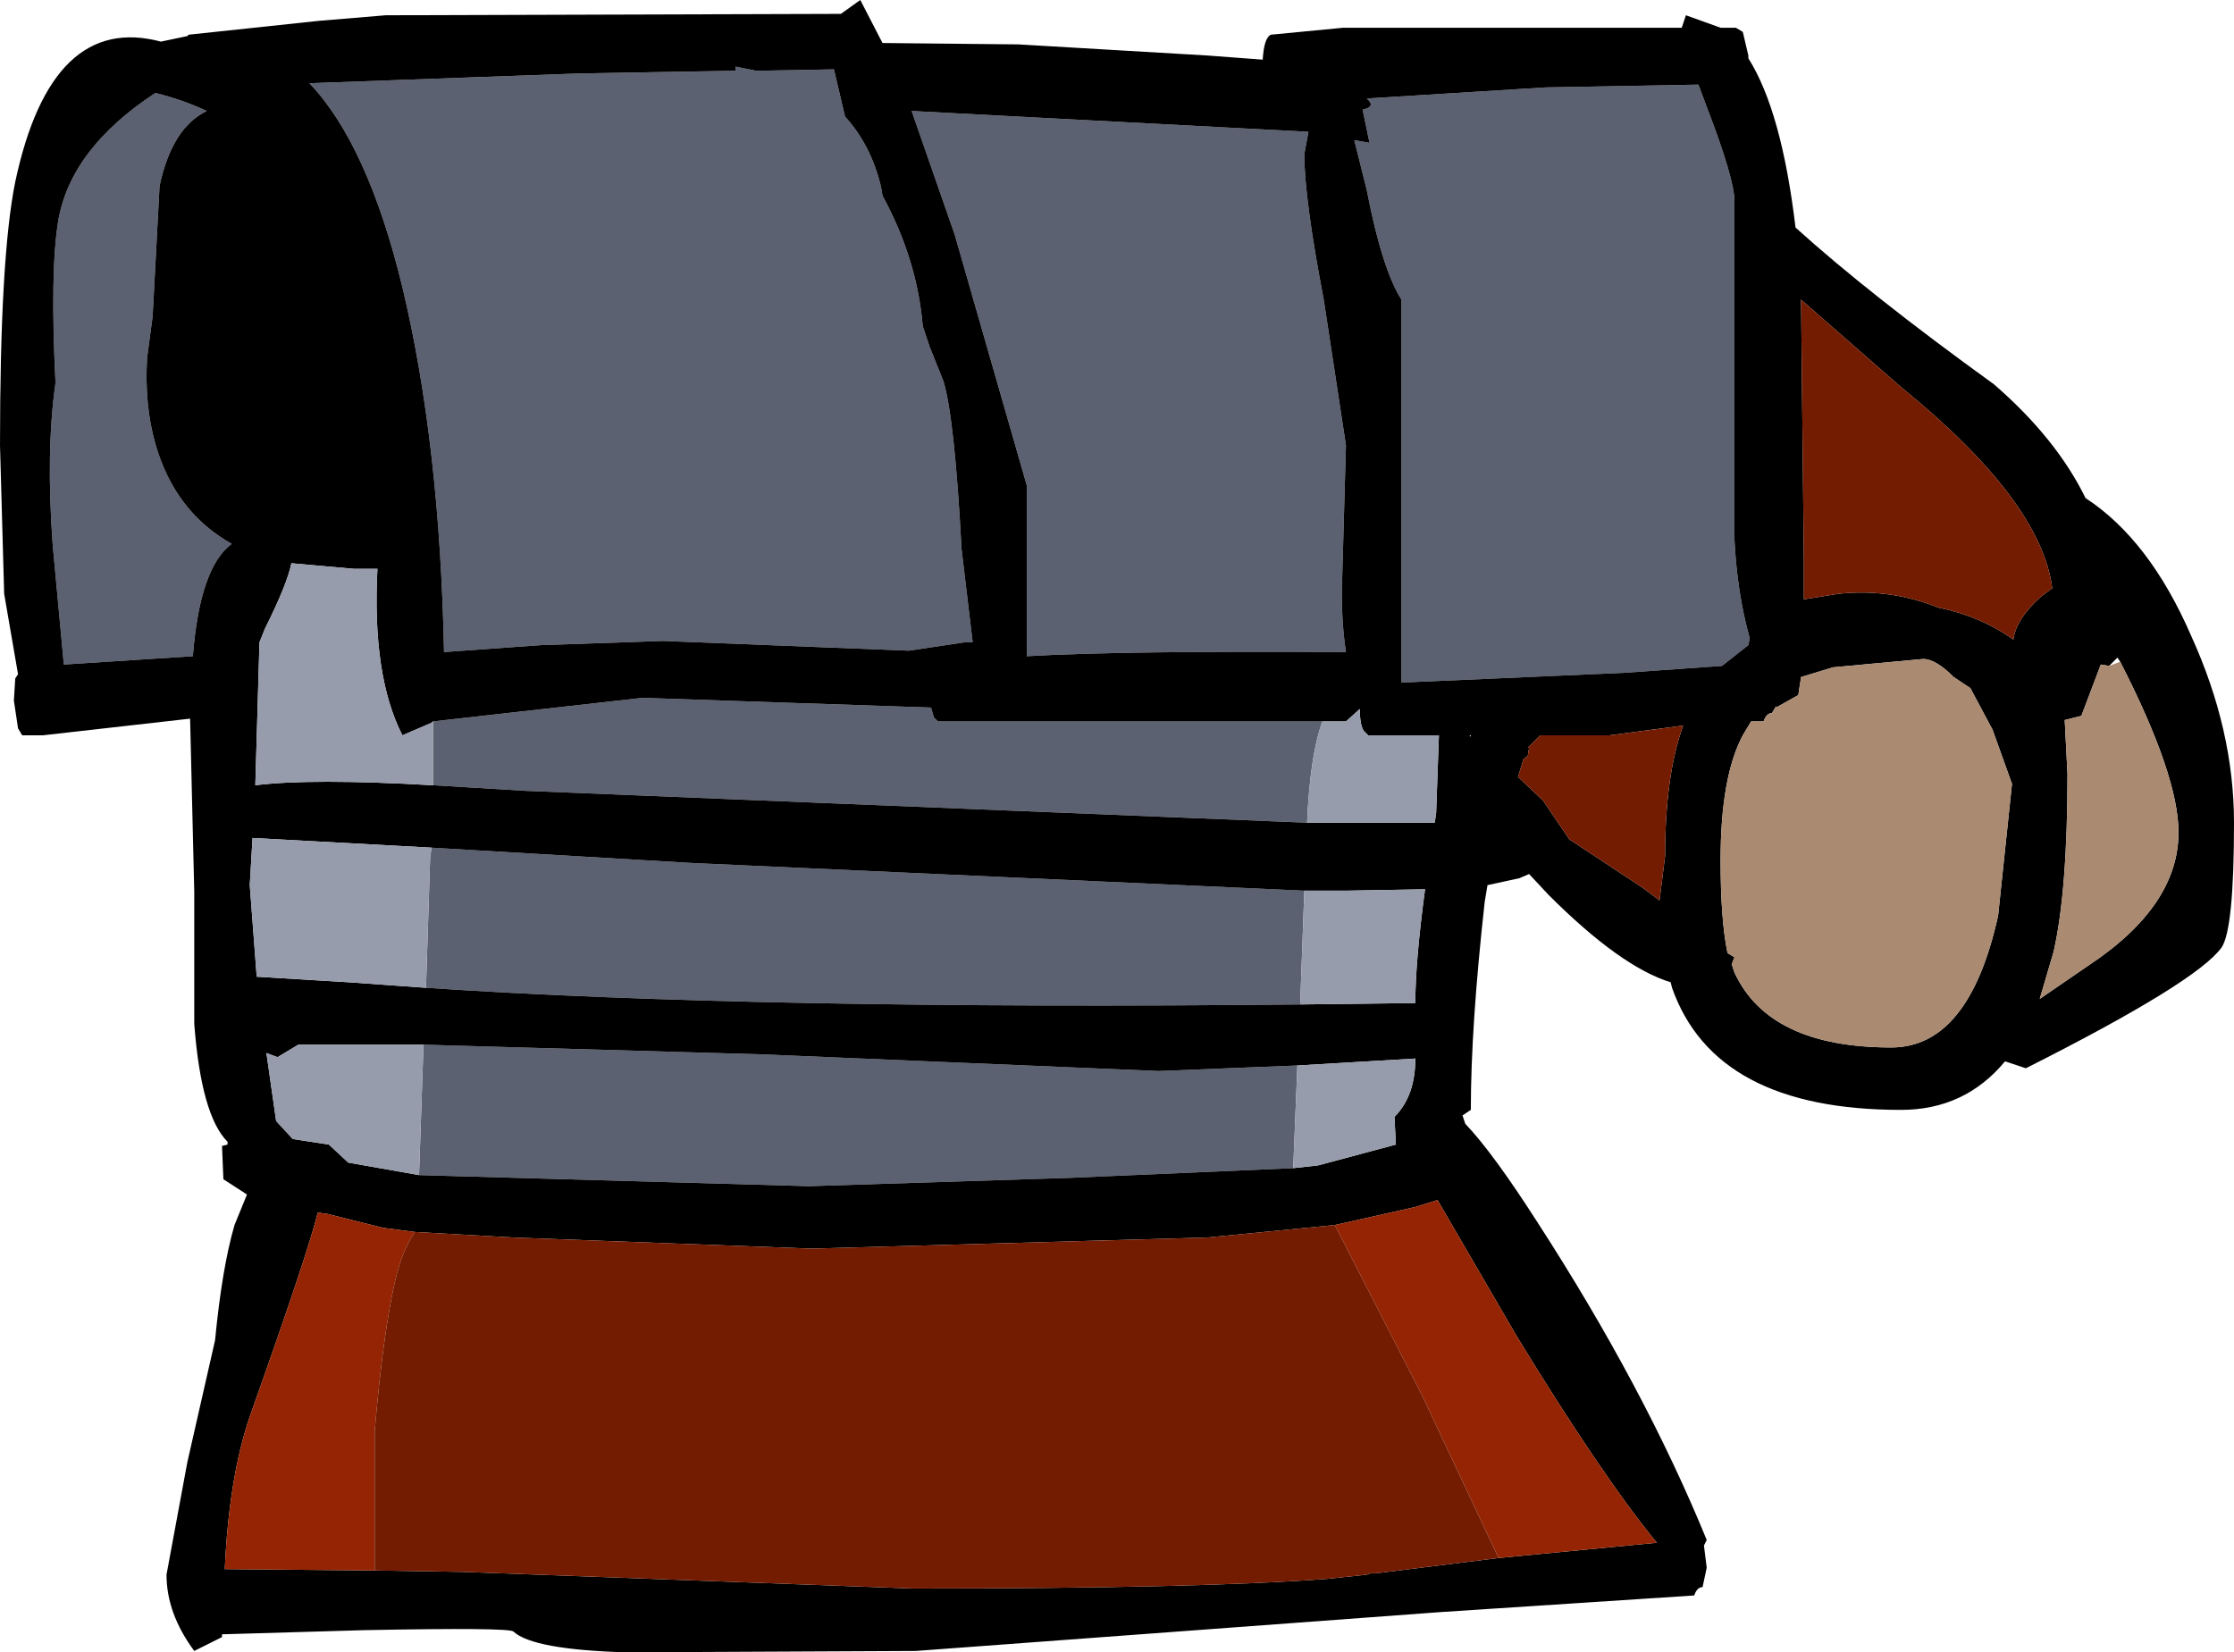 <?xml version="1.0" encoding="UTF-8" standalone="no"?>
<svg xmlns:ffdec="https://www.free-decompiler.com/flash" xmlns:xlink="http://www.w3.org/1999/xlink" ffdec:objectType="shape" height="59.55px" width="80.5px" xmlns="http://www.w3.org/2000/svg">
  <g transform="matrix(1.0, 0.0, 0.0, 1.0, 30.75, 21.75)">
    <path d="M18.35 -17.8 Q18.85 -17.9 18.5 -18.2 L24.95 -18.6 30.45 -18.7 30.75 -17.9 Q31.75 -15.3 31.75 -14.5 L31.75 -2.3 Q31.85 -0.35 32.3 1.25 L32.25 1.5 31.3 2.25 27.75 2.5 19.75 2.85 19.75 -10.95 Q19.05 -12.05 18.5 -14.9 L18.05 -16.7 18.6 -16.6 18.35 -17.8 M16.4 -17.0 L16.25 -16.2 Q16.25 -14.6 16.95 -10.95 L17.75 -5.7 17.6 -0.4 Q17.6 0.75 17.75 1.75 9.65 1.7 6.25 1.9 L6.25 -4.25 3.65 -13.3 2.1 -17.75 16.4 -17.0 M1.05 -14.7 Q2.3 -12.4 2.5 -10.0 L2.75 -9.25 3.25 -8.0 Q3.65 -6.65 3.9 -1.95 L4.3 1.4 4.0 1.4 2.0 1.7 -6.85 1.35 -11.25 1.5 -14.75 1.75 Q-14.9 -5.75 -16.25 -11.4 -17.5 -16.55 -19.6 -18.75 L-9.95 -19.1 -4.25 -19.2 -4.25 -19.35 -3.5 -19.2 -0.7 -19.25 -0.3 -17.55 Q0.65 -16.5 1.0 -15.0 L1.05 -14.7 M16.9 4.25 Q16.45 5.5 16.35 7.9 L-11.85 6.75 -15.15 6.55 -15.15 5.7 -15.15 4.25 -7.6 3.4 2.8 3.75 2.9 4.1 3.05 4.25 16.9 4.25 M16.25 10.35 L16.1 14.45 Q-3.45 14.65 -15.4 13.85 L-15.25 9.15 -15.2 8.8 -5.85 9.35 16.25 10.35 M-15.5 15.9 L-3.25 16.25 11.0 16.85 16.0 16.65 15.85 20.35 7.8 20.7 -1.6 21.0 -15.65 20.6 -15.5 16.2 -15.5 15.9 M-28.65 -13.8 Q-28.2 -16.4 -25.15 -18.4 -24.15 -18.15 -23.3 -17.75 -24.55 -17.15 -25.0 -15.05 L-25.25 -10.35 -25.45 -8.85 Q-25.55 -7.15 -25.15 -5.75 -24.45 -3.3 -22.4 -2.15 -23.55 -1.3 -23.8 1.9 L-28.45 2.2 -28.85 -2.1 Q-29.1 -5.5 -28.75 -7.95 -28.95 -12.0 -28.65 -13.8" fill="#5b6171" fill-rule="evenodd" stroke="none"/>
    <path d="M16.4 -17.0 L2.1 -17.75 3.65 -13.3 6.25 -4.25 6.25 1.9 Q9.65 1.7 17.75 1.75 17.6 0.75 17.6 -0.4 L17.75 -5.7 16.95 -10.95 Q16.25 -14.6 16.25 -16.2 L16.4 -17.0 M18.35 -17.8 L18.6 -16.6 18.05 -16.7 18.5 -14.9 Q19.05 -12.05 19.75 -10.95 L19.75 2.85 27.75 2.5 31.3 2.25 32.25 1.5 32.3 1.25 Q31.85 -0.35 31.75 -2.3 L31.75 -14.5 Q31.75 -15.3 30.75 -17.9 L30.45 -18.7 24.95 -18.6 18.5 -18.2 Q18.85 -17.9 18.35 -17.8 M14.75 -19.6 Q14.8 -20.4 15.05 -20.5 L17.65 -20.75 29.85 -20.75 30.0 -21.2 31.25 -20.75 31.8 -20.75 32.05 -20.6 32.25 -19.75 32.25 -19.65 Q33.45 -17.75 33.95 -13.55 36.6 -11.15 41.1 -7.9 43.35 -5.95 44.4 -3.8 46.7 -2.3 48.2 1.15 49.75 4.55 49.75 7.9 49.75 11.75 49.3 12.4 48.4 13.65 42.25 16.75 L41.5 16.5 Q40.05 18.25 37.75 18.25 31.05 18.25 29.5 13.85 L29.45 13.65 Q27.65 13.1 25.05 10.5 L24.35 9.75 24.0 9.9 22.85 10.15 22.75 10.75 Q22.25 15.25 22.25 18.25 L21.95 18.45 22.05 18.75 Q23.05 19.8 24.65 22.3 28.5 28.25 30.75 33.75 L30.65 33.95 30.75 34.75 30.6 35.45 Q30.4 35.45 30.3 35.75 L21.15 36.35 2.25 37.75 -8.2 37.8 Q-11.55 37.7 -12.25 37.05 -12.4 36.9 -17.6 37.0 L-22.75 37.15 -22.75 37.25 -23.75 37.75 Q-24.75 36.4 -24.75 35.0 L-24.0 30.95 -23.0 26.55 Q-22.75 23.95 -22.3 22.4 L-21.85 21.3 -22.7 20.75 -22.75 19.55 -22.55 19.5 -22.55 19.4 Q-23.5 18.45 -23.75 15.15 L-23.75 10.4 -23.9 4.15 -29.2 4.75 -29.25 4.75 -29.95 4.75 -30.1 4.5 -30.25 3.5 -30.2 2.7 -30.1 2.55 -30.6 -0.35 -30.75 -5.7 Q-30.75 -12.5 -30.2 -15.2 -28.9 -21.3 -24.95 -20.25 L-24.0 -20.45 -23.95 -20.5 -19.25 -21.0 -16.85 -21.2 -0.45 -21.25 0.25 -21.75 1.05 -20.2 5.95 -20.15 12.75 -19.75 14.75 -19.6 M1.05 -14.7 L1.0 -15.0 Q0.65 -16.5 -0.3 -17.55 L-0.7 -19.25 -3.5 -19.2 -4.25 -19.35 -4.25 -19.2 -9.95 -19.1 -19.6 -18.75 Q-17.5 -16.55 -16.25 -11.4 -14.9 -5.75 -14.75 1.75 L-11.25 1.5 -6.85 1.35 2.0 1.7 4.0 1.4 4.3 1.4 3.9 -1.95 Q3.65 -6.65 3.25 -8.0 L2.75 -9.25 2.5 -10.0 Q2.3 -12.4 1.05 -14.7 M35.5 -0.35 Q37.35 -0.55 39.1 0.15 40.6 0.45 41.8 1.3 41.9 0.55 42.8 -0.25 L43.2 -0.55 Q42.8 -3.7 37.75 -7.8 L34.15 -10.95 34.25 -1.6 34.25 -0.15 35.5 -0.35 M45.25 2.25 L44.95 2.2 44.25 4.05 43.65 4.2 43.75 6.15 Q43.75 10.35 43.25 12.55 L42.75 14.25 44.5 13.05 Q47.75 10.9 47.75 8.25 47.75 6.2 45.65 2.1 L45.55 1.95 45.25 2.25 M41.75 6.5 L41.05 4.55 40.25 3.05 39.65 2.65 Q39.0 2.0 38.55 2.0 L35.3 2.3 34.15 2.65 34.05 3.3 33.25 3.75 33.25 3.7 33.1 3.95 Q32.9 3.95 32.8 4.25 L32.35 4.25 32.05 4.75 Q31.25 6.25 31.25 9.25 31.25 11.4 31.5 12.6 L31.75 12.75 31.65 13.0 31.75 13.3 Q33.0 16.0 37.4 16.0 40.2 16.0 41.25 11.25 L41.75 6.5 M27.25 4.75 L24.75 4.75 24.3 5.2 24.35 5.2 24.3 5.5 24.15 5.6 23.95 6.25 24.85 7.1 25.8 8.5 28.45 10.25 29.05 10.7 29.25 9.1 Q29.25 6.2 29.9 4.4 L27.25 4.75 M22.2 4.75 L22.25 4.8 22.25 4.75 22.2 4.75 M16.35 7.9 L20.95 7.9 21.0 7.55 21.1 4.75 18.55 4.75 18.4 4.6 Q18.25 4.4 18.25 3.8 L17.75 4.25 16.9 4.25 3.05 4.25 2.9 4.1 2.8 3.75 -7.6 3.4 -15.15 4.25 -15.2 4.3 -16.25 4.75 Q-17.35 2.6 -17.15 -1.25 L-18.0 -1.25 -20.25 -1.45 Q-20.4 -0.7 -21.2 0.9 L-21.4 1.4 -21.55 6.55 Q-19.55 6.3 -15.15 6.55 L-11.85 6.75 16.35 7.9 M23.25 34.4 L28.95 33.85 Q26.95 31.4 23.9 26.4 L21.05 21.5 20.25 21.75 17.35 22.4 12.75 22.85 -1.5 23.25 -12.25 22.85 -15.8 22.65 -16.95 22.5 -18.95 22.0 -19.3 21.95 Q-19.65 23.4 -21.75 29.3 -22.5 31.5 -22.65 34.8 L-17.25 34.85 -14.1 34.9 2.15 35.5 Q12.55 35.5 17.1 35.15 L18.5 35.0 18.65 34.95 18.85 34.95 23.25 34.4 M16.1 14.45 L20.25 14.4 Q20.25 12.9 20.6 10.3 L17.75 10.35 16.25 10.35 -5.85 9.35 -15.2 8.8 -21.65 8.45 -21.75 10.15 -21.5 13.45 -18.2 13.65 -15.4 13.85 Q-3.45 14.65 16.1 14.45 M16.0 16.65 L11.0 16.85 -3.25 16.25 -15.5 15.9 -20.0 15.9 -20.75 16.35 -21.15 16.2 -20.8 18.65 -20.2 19.3 -18.9 19.5 -18.2 20.15 -15.65 20.6 -1.6 21.0 7.8 20.7 15.85 20.35 16.75 20.25 19.55 19.5 19.5 18.55 19.5 18.5 Q20.25 17.75 20.25 16.4 L16.0 16.65 M-28.65 -13.8 Q-28.95 -12.0 -28.75 -7.95 -29.1 -5.5 -28.85 -2.1 L-28.45 2.2 -23.8 1.9 Q-23.55 -1.3 -22.4 -2.15 -24.45 -3.3 -25.15 -5.75 -25.55 -7.15 -25.45 -8.85 L-25.25 -10.35 -25.0 -15.05 Q-24.55 -17.15 -23.3 -17.75 -24.15 -18.15 -25.15 -18.4 -28.2 -16.4 -28.65 -13.8" fill="#000000" fill-rule="evenodd" stroke="none"/>
    <path d="M45.65 2.1 Q47.75 6.2 47.75 8.25 47.75 10.9 44.5 13.05 L42.75 14.25 43.25 12.55 Q43.75 10.35 43.75 6.15 L43.65 4.2 44.25 4.05 44.95 2.2 45.25 2.25 45.65 2.1 M41.75 6.5 L41.25 11.25 Q40.2 16.0 37.4 16.0 33.0 16.0 31.75 13.3 L31.65 13.0 31.75 12.75 31.5 12.6 Q31.25 11.4 31.25 9.25 31.25 6.25 32.05 4.75 L32.35 4.25 32.8 4.25 Q32.9 3.95 33.1 3.95 L33.25 3.7 33.25 3.75 34.05 3.3 34.15 2.65 35.3 2.3 38.55 2.0 Q39.0 2.0 39.65 2.65 L40.25 3.05 41.05 4.55 41.75 6.5" fill="#aa8a71" fill-rule="evenodd" stroke="none"/>
    <path d="M16.9 4.25 L17.75 4.25 18.25 3.8 Q18.25 4.4 18.4 4.6 L18.55 4.75 21.1 4.75 21.0 7.55 20.95 7.9 16.35 7.9 Q16.45 5.5 16.9 4.25 M-15.15 6.55 Q-19.55 6.3 -21.55 6.55 L-21.4 1.4 -21.2 0.9 Q-20.4 -0.7 -20.25 -1.45 L-18.0 -1.25 -17.15 -1.25 Q-17.35 2.6 -16.25 4.75 L-15.2 4.3 -15.15 4.25 -15.15 5.7 -15.15 6.55 M16.25 10.35 L17.75 10.35 20.6 10.3 Q20.25 12.9 20.25 14.4 L16.1 14.45 16.25 10.35 M-15.4 13.85 L-18.2 13.65 -21.5 13.45 -21.75 10.15 -21.65 8.45 -15.2 8.8 -15.25 9.15 -15.4 13.85 M16.0 16.65 L20.25 16.4 Q20.25 17.75 19.5 18.5 L19.5 18.55 19.55 19.5 16.75 20.25 15.85 20.35 16.0 16.65 M-15.65 20.6 L-18.2 20.15 -18.9 19.5 -20.2 19.3 -20.8 18.65 -21.15 16.2 -20.75 16.35 -20.0 15.9 -15.5 15.9 -15.5 16.2 -15.65 20.6" fill="#969cab" fill-rule="evenodd" stroke="none"/>
    <path d="M17.35 22.4 L20.25 21.75 21.05 21.5 23.9 26.4 Q26.95 31.4 28.95 33.85 L23.25 34.4 20.5 28.55 17.35 22.4 M-17.25 34.85 L-22.65 34.8 Q-22.5 31.5 -21.75 29.3 -19.65 23.4 -19.3 21.95 L-18.95 22.0 -16.95 22.5 -15.8 22.65 Q-16.25 23.3 -16.5 24.35 -16.95 26.3 -17.25 29.85 L-17.25 34.85" fill="#942403" fill-rule="evenodd" stroke="none"/>
    <path d="M35.5 -0.35 L34.25 -0.15 34.25 -1.6 34.15 -10.95 37.75 -7.8 Q42.8 -3.7 43.2 -0.55 L42.8 -0.25 Q41.9 0.55 41.8 1.3 40.6 0.45 39.1 0.15 37.35 -0.55 35.5 -0.35 M27.25 4.75 L29.9 4.4 Q29.25 6.2 29.25 9.1 L29.05 10.7 28.45 10.25 25.8 8.5 24.85 7.1 23.95 6.25 24.15 5.6 24.3 5.5 24.35 5.2 24.3 5.2 24.75 4.75 27.25 4.75 M17.35 22.4 L20.5 28.55 23.25 34.4 18.85 34.95 18.65 34.95 18.5 35.0 17.1 35.15 Q12.55 35.5 2.15 35.5 L-14.1 34.9 -17.25 34.85 -17.25 29.85 Q-16.95 26.3 -16.5 24.35 -16.25 23.3 -15.8 22.65 L-12.25 22.85 -1.5 23.25 12.75 22.85 17.35 22.4" fill="#731c02" fill-rule="evenodd" stroke="none"/>
  </g>
</svg>
